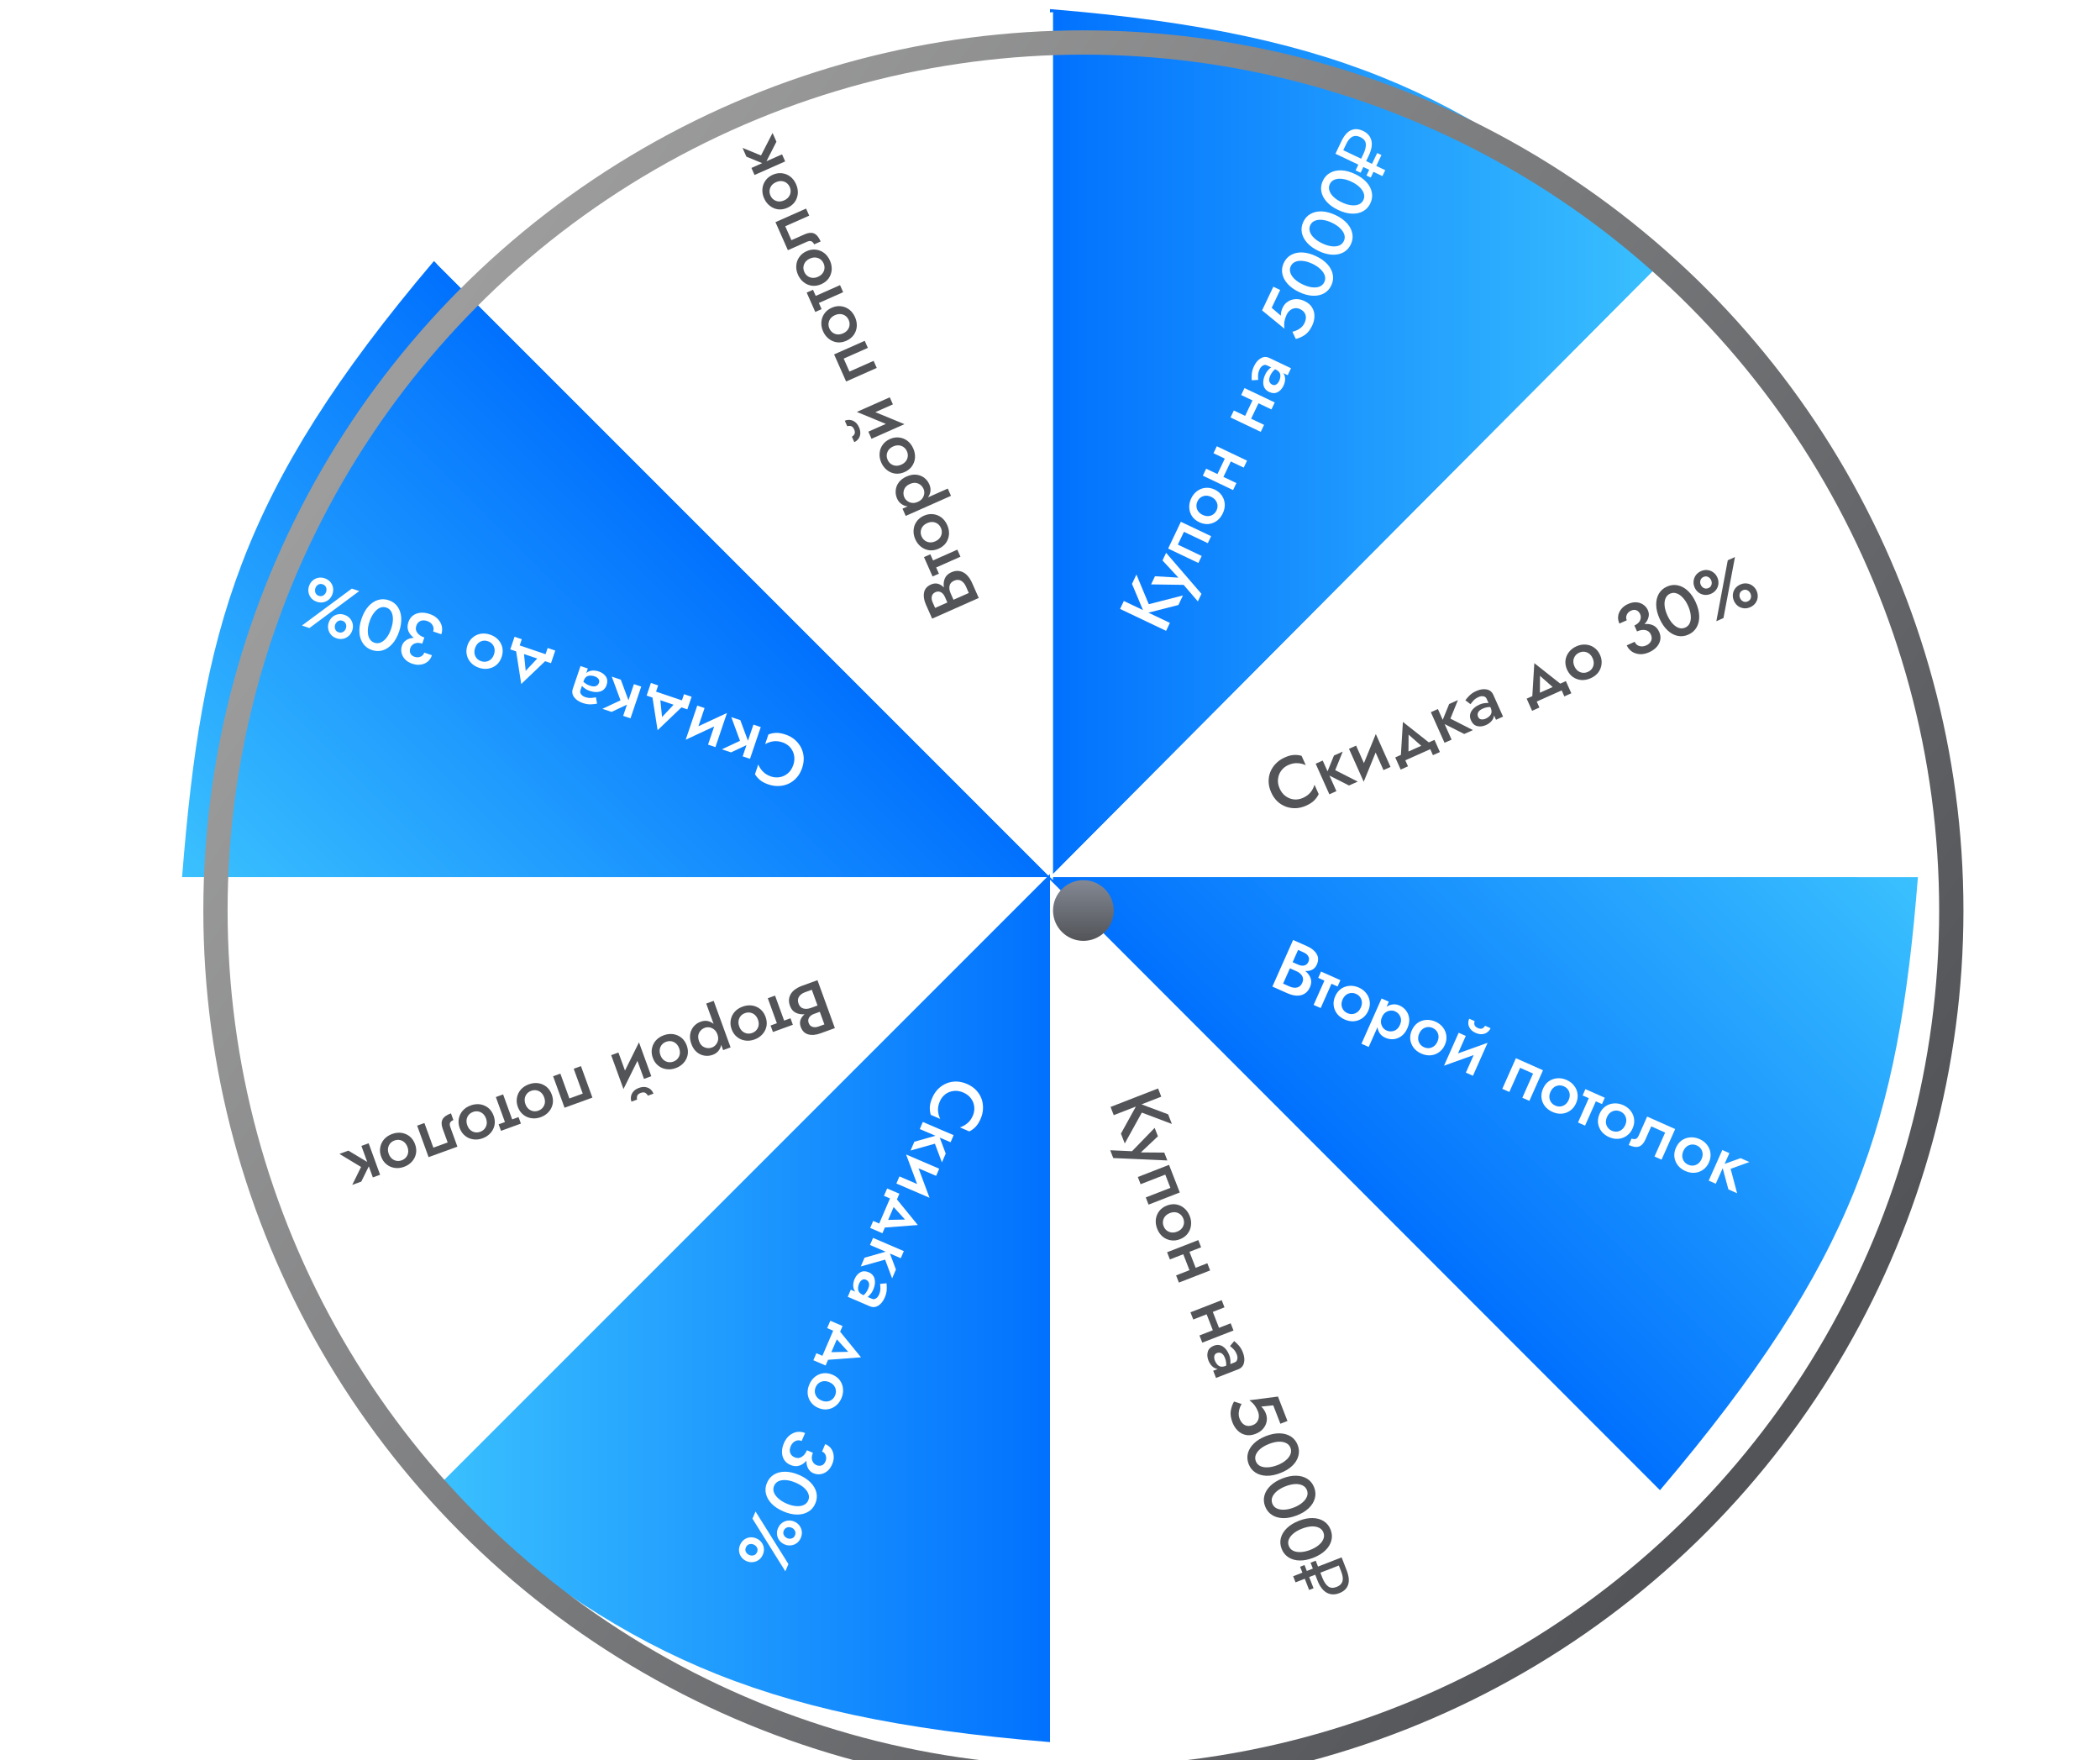 <svg width="346" height="290" viewBox="0 0 346 290" fill="none" xmlns="http://www.w3.org/2000/svg">
<path d="M173 1.5V144.5L274 43C243.097 16.65 222.668 5.562 173 1.5Z" fill="url(#paint0_linear_103_315)"/>
<path d="M172.5 287V144L273.5 245.5C242.597 271.85 222.168 282.938 172.5 287Z" fill="white"/>
<path d="M273.5 245.5L172.5 144.418L316 144.5C312.78 184.984 305.748 207.507 273.5 245.5Z" fill="url(#paint1_linear_103_315)"/>
<path d="M71.5 245.5L173.25 143.709L30 144.5C33.219 184.984 39.252 207.507 71.5 245.5Z" fill="white"/>
<path d="M71.5 43L173 144.5H30C33.219 104.016 39.252 80.993 71.5 43Z" fill="url(#paint2_linear_103_315)"/>
<path d="M173.5 2V145L72 43.5C102.903 17.15 123.832 6.062 173.5 2Z" fill="white"/>
<path d="M274 43L173 144.5L316 144.5C312.78 104.016 306.248 80.993 274 43Z" fill="white"/>
<path d="M173 287V144L71.5 245.5C102.403 271.85 123.332 282.938 173 287Z" fill="url(#paint3_linear_103_315)"/>
<g filter="url(#filter0_i_103_315)">
<circle cx="173.5" cy="145" r="143" stroke="url(#paint4_linear_103_315)" stroke-width="4"/>
</g>
<g filter="url(#filter1_i_103_315)">
<circle cx="173.5" cy="145" r="5" fill="url(#paint5_linear_103_315)"/>
</g>
<path d="M184.544 100.318L185.168 99.007L188.321 100.507L186.508 96.19L187.24 94.651L189.274 99.539L194.903 98.097L194.156 99.668L189.221 100.935L192.753 102.616L192.13 103.927L184.544 100.318ZM192.132 91.073L197.954 97.83L197.361 99.076L195.016 96.352L189.657 96.275L190.296 94.931L194.16 95.161L191.534 92.33L192.132 91.073ZM194.563 85.962L199.548 88.333L199.001 89.482L195.068 87.611L194.063 89.724L197.996 91.595L197.45 92.744L192.465 90.372L194.563 85.962ZM197.586 86.032C197.073 85.788 196.677 85.458 196.396 85.041C196.12 84.617 195.969 84.151 195.945 83.644C195.917 83.126 196.023 82.614 196.264 82.108C196.508 81.595 196.838 81.189 197.254 80.891C197.664 80.59 198.118 80.416 198.618 80.371C199.122 80.318 199.63 80.414 200.143 80.658C200.649 80.898 201.043 81.232 201.327 81.66C201.607 82.076 201.763 82.54 201.795 83.051C201.819 83.559 201.709 84.069 201.465 84.582C201.225 85.088 200.898 85.495 200.485 85.804C200.069 86.102 199.609 86.277 199.105 86.33C198.598 86.372 198.092 86.273 197.586 86.032ZM198.158 84.83C198.621 85.049 199.067 85.089 199.497 84.948C199.923 84.797 200.236 84.511 200.436 84.093C200.638 83.666 200.662 83.243 200.507 82.824C200.345 82.402 200.033 82.08 199.571 81.86C199.101 81.637 198.655 81.597 198.232 81.742C197.809 81.886 197.496 82.171 197.293 82.597C197.094 83.016 197.07 83.439 197.221 83.866C197.376 84.285 197.689 84.606 198.158 84.83ZM198.179 78.362L198.725 77.213L200.589 78.1L201.8 75.553L199.937 74.666L200.483 73.518L205.468 75.889L204.921 77.038L202.787 76.022L201.575 78.569L203.71 79.584L203.164 80.733L198.179 78.362ZM202.74 68.774L203.286 67.625L205.15 68.512L206.361 65.965L204.498 65.079L205.044 63.93L210.029 66.301L209.482 67.45L207.348 66.434L206.136 68.981L208.271 69.996L207.724 71.145L202.74 68.774ZM207.304 62.587L206.237 62.651C206.21 62.355 206.212 62.006 206.243 61.604C206.278 61.196 206.402 60.767 206.615 60.319C206.908 59.705 207.282 59.272 207.739 59.02C208.192 58.757 208.664 58.742 209.155 58.976L212.709 60.667L212.163 61.816L211.448 61.475C211.643 61.754 211.74 62.08 211.74 62.452C211.737 62.813 211.646 63.182 211.467 63.557C211.233 64.049 210.906 64.402 210.484 64.618C210.066 64.827 209.604 64.811 209.098 64.57C208.585 64.326 208.275 63.944 208.169 63.424C208.062 62.903 208.165 62.314 208.477 61.657C208.608 61.383 208.761 61.154 208.936 60.972C209.108 60.779 209.273 60.627 209.432 60.517L208.738 60.187C208.507 60.077 208.284 60.09 208.068 60.227C207.849 60.352 207.674 60.553 207.543 60.827C207.375 61.181 207.287 61.525 207.279 61.858C207.275 62.183 207.283 62.426 207.304 62.587ZM209.617 63.368C209.848 63.478 210.064 63.471 210.266 63.345C210.467 63.219 210.628 63.03 210.748 62.777C210.931 62.394 210.995 62.035 210.942 61.7C210.882 61.361 210.631 61.087 210.191 60.877L210.093 60.831C209.772 61.077 209.51 61.413 209.308 61.839C209.129 62.215 209.071 62.533 209.133 62.793C209.195 63.053 209.357 63.245 209.617 63.368ZM214.943 49.602C215.521 49.877 215.941 50.241 216.204 50.694C216.464 51.136 216.586 51.615 216.571 52.13C216.556 52.646 216.431 53.15 216.198 53.641C215.864 54.342 215.461 54.854 214.988 55.178C214.508 55.499 214.013 55.72 213.503 55.841L212.938 54.655C213.341 54.572 213.729 54.407 214.104 54.16C214.478 53.913 214.751 53.608 214.923 53.247C215.167 52.734 215.226 52.275 215.1 51.87C214.974 51.464 214.68 51.151 214.218 50.931C213.907 50.784 213.607 50.734 213.318 50.783C213.033 50.824 212.774 50.94 212.541 51.131C212.312 51.314 212.128 51.554 211.987 51.85C211.829 52.182 211.714 52.526 211.642 52.882C211.574 53.23 211.568 53.653 211.624 54.149L207.942 51.135L209.797 47.234L210.924 47.77L209.527 50.707L211.034 52.008C211.029 51.554 211.129 51.11 211.336 50.677C211.535 50.258 211.82 49.928 212.191 49.688C212.566 49.441 212.989 49.306 213.461 49.282C213.936 49.252 214.43 49.358 214.943 49.602ZM214.032 48.109C213.244 47.735 212.617 47.286 212.148 46.762C211.68 46.238 211.388 45.678 211.273 45.083C211.161 44.48 211.244 43.886 211.522 43.301C211.804 42.709 212.212 42.27 212.747 41.983C213.285 41.69 213.905 41.56 214.607 41.593C215.309 41.625 216.054 41.829 216.841 42.204C217.622 42.575 218.249 43.024 218.725 43.552C219.193 44.076 219.483 44.639 219.595 45.241C219.711 45.837 219.628 46.431 219.346 47.023C219.068 47.608 218.659 48.047 218.121 48.341C217.586 48.627 216.968 48.753 216.266 48.721C215.557 48.684 214.812 48.481 214.032 48.109ZM214.63 46.852C215.172 47.11 215.685 47.27 216.169 47.332C216.646 47.391 217.064 47.35 217.423 47.211C217.774 47.068 218.032 46.823 218.197 46.477C218.362 46.13 218.389 45.775 218.278 45.412C218.16 45.046 217.928 44.696 217.581 44.363C217.231 44.019 216.785 43.718 216.243 43.461C215.694 43.2 215.18 43.043 214.699 42.992C214.222 42.933 213.808 42.975 213.456 43.118C213.098 43.258 212.836 43.501 212.671 43.847C212.506 44.194 212.482 44.551 212.6 44.917C212.711 45.28 212.94 45.628 213.287 45.961C213.633 46.294 214.081 46.591 214.63 46.852ZM217.249 41.347C216.461 40.973 215.833 40.523 215.365 39.999C214.897 39.475 214.605 38.916 214.489 38.321C214.377 37.718 214.461 37.124 214.739 36.539C215.021 35.947 215.429 35.507 215.964 35.221C216.502 34.928 217.122 34.798 217.824 34.831C218.526 34.863 219.271 35.067 220.058 35.442C220.838 35.813 221.466 36.262 221.942 36.789C222.41 37.313 222.7 37.877 222.812 38.479C222.928 39.075 222.845 39.669 222.563 40.261C222.284 40.846 221.876 41.285 221.338 41.578C220.803 41.864 220.185 41.991 219.483 41.958C218.774 41.922 218.029 41.718 217.249 41.347ZM217.847 40.09C218.389 40.348 218.902 40.508 219.386 40.57C219.863 40.629 220.281 40.588 220.64 40.449C220.991 40.306 221.249 40.061 221.414 39.714C221.579 39.368 221.606 39.013 221.495 38.65C221.377 38.284 221.145 37.934 220.798 37.601C220.448 37.257 220.002 36.956 219.46 36.699C218.911 36.437 218.396 36.281 217.916 36.23C217.439 36.171 217.025 36.213 216.673 36.356C216.314 36.495 216.053 36.739 215.888 37.085C215.723 37.432 215.699 37.789 215.817 38.155C215.928 38.518 216.157 38.866 216.503 39.199C216.85 39.532 217.298 39.829 217.847 40.09ZM220.466 34.585C219.678 34.211 219.05 33.761 218.582 33.237C218.114 32.713 217.822 32.154 217.706 31.558C217.594 30.956 217.677 30.362 217.956 29.777C218.238 29.184 218.646 28.745 219.181 28.459C219.719 28.166 220.339 28.036 221.041 28.069C221.743 28.101 222.488 28.305 223.275 28.68C224.055 29.051 224.683 29.5 225.159 30.027C225.627 30.551 225.917 31.115 226.029 31.717C226.145 32.312 226.061 32.906 225.78 33.499C225.501 34.084 225.093 34.523 224.555 34.816C224.02 35.102 223.402 35.229 222.7 35.196C221.99 35.16 221.246 34.956 220.466 34.585ZM221.064 33.328C221.605 33.586 222.118 33.746 222.603 33.808C223.08 33.867 223.498 33.826 223.856 33.687C224.208 33.544 224.466 33.299 224.631 32.952C224.796 32.606 224.823 32.251 224.712 31.888C224.594 31.522 224.362 31.172 224.015 30.839C223.665 30.495 223.219 30.194 222.677 29.936C222.128 29.675 221.613 29.519 221.133 29.468C220.656 29.409 220.241 29.451 219.89 29.594C219.531 29.733 219.269 29.977 219.104 30.323C218.939 30.67 218.916 31.026 219.034 31.393C219.145 31.756 219.374 32.104 219.72 32.437C220.067 32.77 220.514 33.067 221.064 33.328ZM227.769 29.01L226.295 28.309L225.847 29.251L225.142 28.916L225.591 27.974L224.626 27.515L224.178 28.457L223.354 28.066L223.803 27.123L220.032 25.329L221.001 23.292C221.451 22.346 221.976 21.736 222.575 21.463C223.178 21.183 223.844 21.216 224.574 21.563C225.311 21.914 225.77 22.438 225.952 23.136C226.127 23.83 225.984 24.661 225.523 25.629L225.09 26.54L226.055 26.998L226.905 25.21L227.61 25.545L226.759 27.333L228.233 28.035L227.769 29.01ZM224.633 25.378C224.946 24.721 225.079 24.16 225.035 23.696C224.993 23.224 224.691 22.854 224.127 22.586C223.636 22.353 223.199 22.331 222.816 22.521C222.433 22.711 222.089 23.127 221.783 23.77L221.319 24.746L224.267 26.148L224.633 25.378Z" fill="white"/>
<path d="M190.806 179.316L191.333 180.669L188.078 181.935L192.464 183.576L193.082 185.164L188.13 183.293L185.319 188.378L184.688 186.757L187.15 182.296L183.504 183.715L182.978 182.362L190.806 179.316ZM192.332 191.178L183.422 190.782L182.921 189.496L186.512 189.657L190.243 185.81L190.782 187.197L187.965 189.851L191.827 189.881L192.332 191.178ZM194.384 196.453L189.24 198.455L188.779 197.269L192.838 195.689L191.99 193.509L187.93 195.089L187.469 193.903L192.613 191.901L194.384 196.453ZM192.26 198.605C192.789 198.399 193.302 198.337 193.797 198.419C194.296 198.508 194.738 198.718 195.124 199.048C195.52 199.383 195.82 199.812 196.023 200.334C196.229 200.863 196.298 201.381 196.229 201.889C196.168 202.393 195.983 202.843 195.673 203.238C195.366 203.641 194.948 203.946 194.419 204.151C193.897 204.355 193.383 204.413 192.877 204.326C192.382 204.245 191.937 204.04 191.544 203.712C191.158 203.382 190.861 202.952 190.655 202.423C190.452 201.901 190.38 201.384 190.438 200.872C190.507 200.364 190.695 199.909 191.002 199.507C191.319 199.108 191.738 198.808 192.26 198.605ZM192.743 199.846C192.266 200.032 191.931 200.329 191.739 200.739C191.557 201.153 191.55 201.577 191.718 202.009C191.889 202.449 192.18 202.756 192.592 202.931C193.01 203.103 193.458 203.096 193.936 202.91C194.42 202.722 194.755 202.424 194.94 202.017C195.125 201.61 195.132 201.187 194.961 200.747C194.793 200.315 194.501 200.007 194.087 199.825C193.676 199.65 193.228 199.657 192.743 199.846ZM197.437 204.297L197.898 205.482L195.975 206.23L196.997 208.859L198.921 208.11L199.382 209.295L194.238 211.297L193.776 210.112L195.98 209.255L194.957 206.627L192.754 207.484L192.293 206.298L197.437 204.297ZM201.287 214.191L201.748 215.376L199.825 216.125L200.848 218.753L202.771 218.004L203.232 219.19L198.088 221.192L197.627 220.006L199.83 219.149L198.807 216.521L196.604 217.378L196.143 216.193L201.287 214.191ZM202.66 221.756L203.345 220.935C203.58 221.119 203.832 221.36 204.103 221.658C204.376 221.963 204.603 222.347 204.783 222.81C205.029 223.443 205.088 224.013 204.958 224.518C204.839 225.028 204.526 225.382 204.019 225.579L200.351 227.006L199.89 225.821L200.628 225.534C200.291 225.485 199.987 225.332 199.716 225.077C199.456 224.827 199.25 224.508 199.099 224.12C198.902 223.613 198.869 223.132 199.001 222.677C199.136 222.23 199.464 221.905 199.986 221.702C200.516 221.496 201.006 221.532 201.458 221.811C201.91 222.09 202.268 222.569 202.532 223.247C202.642 223.531 202.704 223.799 202.716 224.051C202.739 224.309 202.736 224.533 202.708 224.724L203.423 224.446C203.662 224.353 203.806 224.181 203.854 223.931C203.913 223.685 203.887 223.42 203.777 223.137C203.635 222.771 203.445 222.472 203.208 222.238C202.974 222.011 202.791 221.85 202.66 221.756ZM200.505 222.903C200.267 222.996 200.124 223.159 200.077 223.392C200.031 223.624 200.058 223.871 200.16 224.132C200.313 224.527 200.53 224.821 200.811 225.012C201.099 225.2 201.47 225.206 201.925 225.029L202.026 224.99C202.067 224.588 202.001 224.167 201.83 223.727C201.679 223.339 201.488 223.079 201.256 222.946C201.024 222.813 200.774 222.799 200.505 222.903ZM206.872 236.22C206.276 236.452 205.723 236.509 205.213 236.389C204.713 236.275 204.281 236.035 203.916 235.671C203.551 235.306 203.27 234.871 203.072 234.364C202.791 233.641 202.694 232.996 202.783 232.429C202.879 231.859 203.058 231.348 203.319 230.894L204.57 231.296C204.354 231.646 204.208 232.042 204.131 232.484C204.054 232.926 204.088 233.333 204.233 233.706C204.439 234.235 204.733 234.593 205.114 234.78C205.496 234.966 205.925 234.966 206.402 234.781C206.723 234.656 206.964 234.472 207.127 234.228C207.293 233.992 207.386 233.724 207.407 233.424C207.43 233.132 207.382 232.832 207.263 232.527C207.13 232.184 206.958 231.864 206.749 231.568C206.542 231.28 206.239 230.985 205.839 230.686L210.558 230.073L212.125 234.099L210.961 234.552L209.782 231.521L207.801 231.725C208.136 232.033 208.39 232.41 208.564 232.858C208.732 233.29 208.776 233.724 208.697 234.158C208.62 234.6 208.428 235.001 208.122 235.361C207.818 235.728 207.402 236.014 206.872 236.22ZM208.583 236.581C209.396 236.264 210.154 236.115 210.856 236.134C211.559 236.152 212.166 236.324 212.679 236.648C213.194 236.98 213.569 237.447 213.804 238.051C214.042 238.663 214.082 239.261 213.923 239.846C213.768 240.439 213.437 240.98 212.932 241.468C212.427 241.957 211.768 242.359 210.955 242.675C210.15 242.989 209.392 243.137 208.682 243.122C207.98 243.103 207.371 242.928 206.856 242.597C206.343 242.272 205.968 241.805 205.73 241.193C205.495 240.589 205.455 239.991 205.611 239.398C205.769 238.813 206.101 238.276 206.607 237.788C207.119 237.296 207.778 236.894 208.583 236.581ZM209.088 237.878C208.529 238.095 208.061 238.359 207.684 238.669C207.314 238.976 207.057 239.308 206.912 239.665C206.775 240.018 206.776 240.374 206.915 240.732C207.055 241.09 207.294 241.353 207.634 241.521C207.982 241.686 208.396 241.757 208.876 241.733C209.366 241.714 209.891 241.596 210.45 241.378C211.017 241.158 211.484 240.89 211.851 240.576C212.221 240.269 212.474 239.938 212.611 239.584C212.755 239.228 212.758 238.87 212.619 238.513C212.48 238.155 212.236 237.893 211.889 237.728C211.548 237.56 211.138 237.488 210.658 237.511C210.178 237.535 209.655 237.657 209.088 237.878ZM211.299 243.559C212.112 243.243 212.869 243.094 213.572 243.112C214.274 243.131 214.882 243.302 215.394 243.626C215.91 243.958 216.285 244.426 216.52 245.03C216.758 245.641 216.797 246.239 216.639 246.825C216.483 247.418 216.153 247.958 215.648 248.447C215.142 248.935 214.483 249.338 213.671 249.654C212.866 249.967 212.108 250.116 211.398 250.1C210.696 250.082 210.087 249.907 209.571 249.575C209.059 249.251 208.684 248.783 208.446 248.172C208.211 247.568 208.171 246.97 208.327 246.377C208.485 245.791 208.817 245.255 209.322 244.766C209.835 244.275 210.494 243.872 211.299 243.559ZM211.804 244.856C211.245 245.074 210.777 245.338 210.399 245.648C210.029 245.955 209.772 246.286 209.628 246.643C209.491 246.997 209.492 247.353 209.631 247.711C209.77 248.068 210.01 248.331 210.35 248.499C210.698 248.665 211.112 248.735 211.592 248.712C212.082 248.693 212.607 248.574 213.166 248.357C213.733 248.136 214.199 247.869 214.566 247.554C214.936 247.247 215.19 246.917 215.327 246.563C215.471 246.206 215.474 245.849 215.334 245.491C215.195 245.133 214.952 244.872 214.604 244.707C214.264 244.538 213.854 244.466 213.374 244.49C212.894 244.514 212.37 244.636 211.804 244.856ZM214.015 250.538C214.827 250.221 215.585 250.072 216.287 250.091C216.99 250.109 217.597 250.281 218.11 250.605C218.625 250.937 219.001 251.404 219.236 252.008C219.473 252.62 219.513 253.218 219.355 253.803C219.199 254.396 218.869 254.937 218.363 255.425C217.858 255.914 217.199 256.316 216.386 256.632C215.581 256.946 214.824 257.095 214.114 257.079C213.411 257.06 212.802 256.885 212.287 256.554C211.774 256.229 211.399 255.762 211.161 255.15C210.926 254.546 210.887 253.948 211.042 253.355C211.201 252.77 211.533 252.233 212.038 251.745C212.551 251.253 213.21 250.851 214.015 250.538ZM214.52 251.835C213.96 252.052 213.492 252.316 213.115 252.626C212.745 252.933 212.488 253.265 212.343 253.622C212.206 253.975 212.207 254.331 212.347 254.689C212.486 255.047 212.726 255.31 213.066 255.478C213.413 255.643 213.827 255.714 214.307 255.69C214.798 255.671 215.323 255.553 215.882 255.335C216.448 255.115 216.915 254.847 217.282 254.533C217.652 254.226 217.905 253.895 218.042 253.541C218.187 253.185 218.189 252.827 218.05 252.47C217.911 252.112 217.667 251.85 217.32 251.685C216.98 251.517 216.57 251.445 216.09 251.468C215.609 251.492 215.086 251.614 214.52 251.835ZM213.064 259.677L214.585 259.085L214.207 258.112L214.934 257.829L215.312 258.802L216.307 258.415L215.929 257.442L216.779 257.111L217.157 258.084L221.049 256.569L221.867 258.672C222.247 259.648 222.331 260.449 222.119 261.072C221.909 261.703 221.428 262.165 220.675 262.458C219.915 262.754 219.218 262.729 218.586 262.383C217.96 262.033 217.453 261.359 217.065 260.36L216.699 259.421L215.704 259.808L216.422 261.654L215.695 261.936L214.977 260.091L213.456 260.683L213.064 259.677ZM217.858 259.884C218.122 260.563 218.438 261.045 218.807 261.331C219.179 261.624 219.655 261.657 220.237 261.431C220.744 261.234 221.059 260.931 221.184 260.522C221.308 260.113 221.241 259.577 220.982 258.913L220.591 257.907L217.549 259.09L217.858 259.884Z" fill="#525458"/>
<path d="M130.704 126.032C130.894 125.472 130.936 124.937 130.829 124.428C130.723 123.919 130.505 123.478 130.175 123.104C129.836 122.736 129.423 122.469 128.938 122.305C128.378 122.115 127.857 122.057 127.376 122.131C126.884 122.209 126.447 122.365 126.064 122.599L126.607 120.996C127.025 120.834 127.456 120.747 127.898 120.737C128.334 120.724 128.843 120.816 129.426 121.013C130.01 121.211 130.518 121.493 130.952 121.859C131.382 122.233 131.726 122.666 131.981 123.158C132.229 123.648 132.375 124.179 132.418 124.75C132.45 125.327 132.364 125.919 132.159 126.525C131.953 127.131 131.664 127.65 131.29 128.081C130.906 128.516 130.466 128.853 129.972 129.091C129.47 129.327 128.935 129.458 128.369 129.486C127.799 129.521 127.223 129.44 126.639 129.242C126.056 129.045 125.595 128.808 125.258 128.534C124.912 128.256 124.623 127.926 124.39 127.543L124.932 125.94C125.095 126.358 125.348 126.744 125.693 127.097C126.028 127.456 126.476 127.73 127.037 127.92C127.522 128.084 128.012 128.119 128.508 128.026C128.995 127.937 129.435 127.723 129.828 127.383C130.22 127.051 130.511 126.601 130.704 126.032ZM123.57 125.01L122.365 124.602L122.989 122.761L120.444 123.951L118.944 123.443L121.926 122.046L120.488 118.138L121.976 118.642L123.235 122.033L124.136 119.374L125.341 119.782L123.57 125.01ZM116.658 122.669L117.67 119.68L112.977 121.866L114.883 116.24L116.087 116.648L115.071 119.648L119.78 117.455L117.874 123.081L116.658 122.669ZM108.092 113.94L112.354 115.383L112.7 114.36L113.951 114.784L113.246 116.864L112.28 116.536L108.346 120.297L107.506 114.92L106.54 114.592L107.245 112.512L108.438 112.917L108.092 113.94ZM109.081 118.126L110.984 116.098L108.802 115.358L109.081 118.126ZM103.88 118.341L102.675 117.933L103.298 116.092L100.754 117.282L99.254 116.774L102.236 115.377L100.797 111.469L102.286 111.973L103.545 115.364L104.446 112.705L105.65 113.113L103.88 118.341ZM98.187 114.867L98.376 115.919C98.085 115.981 97.738 116.02 97.335 116.036C96.926 116.049 96.486 115.976 96.016 115.817C95.372 115.599 94.898 115.278 94.594 114.854C94.28 114.435 94.21 113.968 94.384 113.452L95.647 109.724L96.852 110.133L96.598 110.883C96.852 110.656 97.163 110.521 97.533 110.477C97.892 110.439 98.269 110.486 98.663 110.619C99.178 110.794 99.568 111.078 99.832 111.471C100.088 111.862 100.126 112.323 99.947 112.853C99.764 113.391 99.421 113.744 98.917 113.911C98.413 114.078 97.816 114.045 97.126 113.811C96.838 113.713 96.593 113.588 96.392 113.436C96.18 113.288 96.01 113.142 95.882 112.997L95.635 113.724C95.553 113.967 95.593 114.187 95.754 114.385C95.904 114.588 96.124 114.738 96.412 114.836C96.783 114.962 97.134 115.009 97.466 114.978C97.79 114.944 98.03 114.907 98.187 114.867ZM98.692 112.479C98.774 112.237 98.741 112.023 98.593 111.837C98.445 111.652 98.238 111.514 97.972 111.424C97.571 111.288 97.207 111.266 96.88 111.358C96.551 111.458 96.308 111.739 96.151 112.201L96.116 112.303C96.398 112.593 96.763 112.814 97.21 112.965C97.604 113.099 97.926 113.119 98.177 113.027C98.428 112.934 98.6 112.752 98.692 112.479ZM85.627 106.331L89.889 107.774L90.235 106.751L91.486 107.175L90.781 109.255L89.815 108.928L85.881 112.688L85.041 107.311L84.075 106.983L84.78 104.904L85.973 105.308L85.627 106.331ZM86.616 110.517L88.519 108.489L86.337 107.75L86.616 110.517ZM82.652 108.237C82.47 108.775 82.188 109.208 81.807 109.535C81.419 109.859 80.974 110.063 80.472 110.147C79.961 110.236 79.44 110.19 78.91 110.01C78.372 109.828 77.93 109.548 77.585 109.169C77.238 108.798 77.013 108.367 76.909 107.876C76.797 107.382 76.832 106.866 77.015 106.328C77.194 105.797 77.48 105.366 77.871 105.034C78.252 104.707 78.695 104.498 79.198 104.407C79.7 104.323 80.219 104.373 80.757 104.555C81.288 104.734 81.73 105.011 82.085 105.385C82.43 105.763 82.658 106.199 82.77 106.693C82.871 107.192 82.832 107.707 82.652 108.237ZM81.391 107.81C81.555 107.325 81.542 106.877 81.352 106.466C81.151 106.061 80.831 105.783 80.392 105.635C79.945 105.483 79.522 105.509 79.124 105.712C78.723 105.922 78.441 106.27 78.276 106.755C78.109 107.248 78.123 107.696 78.315 108.099C78.508 108.502 78.828 108.779 79.275 108.931C79.715 109.079 80.137 109.054 80.543 108.853C80.941 108.65 81.224 108.302 81.391 107.81ZM70.783 101.151C71.343 101.341 71.795 101.616 72.137 101.977C72.472 102.336 72.691 102.735 72.796 103.176C72.889 103.621 72.863 104.06 72.717 104.492L71.365 104.034C71.493 103.655 71.459 103.306 71.263 102.986C71.068 102.667 70.769 102.439 70.367 102.303C69.966 102.167 69.603 102.166 69.278 102.301C68.954 102.436 68.725 102.701 68.591 103.095C68.448 103.519 68.5 103.9 68.749 104.238C68.988 104.58 69.376 104.843 69.914 105.025L69.571 106.037C69.086 105.872 68.666 105.865 68.312 106.015C67.954 106.173 67.718 106.422 67.602 106.763C67.494 107.082 67.498 107.37 67.613 107.629C67.726 107.895 67.96 108.088 68.316 108.209C68.657 108.324 68.981 108.316 69.288 108.183C69.592 108.058 69.798 107.837 69.906 107.518L71.167 107.946C71.019 108.385 70.785 108.737 70.468 109.001C70.143 109.262 69.763 109.425 69.327 109.489C68.889 109.56 68.428 109.514 67.943 109.349C67.427 109.175 67.021 108.927 66.724 108.607C66.427 108.287 66.239 107.932 66.16 107.542C66.071 107.157 66.093 106.768 66.227 106.373C66.363 105.972 66.607 105.662 66.96 105.444C67.305 105.223 67.714 105.099 68.187 105.074C67.761 104.761 67.461 104.388 67.285 103.958C67.103 103.524 67.104 103.035 67.289 102.489C67.443 102.034 67.691 101.675 68.034 101.411C68.374 101.155 68.781 101.001 69.254 100.95C69.728 100.899 70.237 100.966 70.783 101.151ZM65.761 104.037C65.482 104.863 65.109 105.539 64.644 106.065C64.178 106.592 63.657 106.947 63.079 107.132C62.494 107.314 61.894 107.301 61.28 107.093C60.659 106.882 60.175 106.528 59.828 106.031C59.474 105.531 59.272 104.93 59.222 104.229C59.172 103.528 59.287 102.765 59.567 101.939C59.844 101.12 60.217 100.444 60.685 99.91C61.151 99.384 61.676 99.029 62.261 98.848C62.839 98.663 63.438 98.676 64.06 98.887C64.673 99.095 65.157 99.448 65.512 99.949C65.859 100.446 66.057 101.045 66.106 101.746C66.154 102.455 66.039 103.218 65.761 104.037ZM64.443 103.59C64.635 103.022 64.734 102.494 64.739 102.005C64.741 101.525 64.652 101.115 64.472 100.775C64.289 100.442 64.015 100.215 63.652 100.091C63.288 99.968 62.932 99.983 62.585 100.136C62.235 100.296 61.915 100.568 61.625 100.951C61.325 101.339 61.078 101.817 60.886 102.385C60.691 102.961 60.596 103.491 60.601 103.974C60.599 104.455 60.689 104.861 60.872 105.193C61.053 105.533 61.325 105.765 61.688 105.888C62.052 106.011 62.409 105.993 62.759 105.832C63.106 105.68 63.425 105.412 63.715 105.029C64.005 104.646 64.248 104.166 64.443 103.59ZM58.036 103.878C57.915 104.234 57.723 104.528 57.459 104.759C57.192 104.999 56.885 105.156 56.538 105.233C56.183 105.307 55.817 105.28 55.438 105.152C55.059 105.024 54.755 104.824 54.526 104.552C54.29 104.277 54.142 103.966 54.083 103.616C54.014 103.272 54.039 102.922 54.16 102.565C54.281 102.209 54.474 101.912 54.741 101.673C54.998 101.439 55.303 101.284 55.658 101.21C56.005 101.134 56.368 101.159 56.747 101.288C57.126 101.416 57.433 101.617 57.67 101.892C57.899 102.163 58.048 102.472 58.117 102.816C58.184 103.168 58.157 103.522 58.036 103.878ZM50.98 103.465L49.752 103.049L57.971 96.964L59.187 97.376L50.98 103.465ZM56.99 103.524C57.077 103.266 57.074 103.016 56.979 102.772C56.876 102.527 56.688 102.357 56.416 102.265C56.143 102.173 55.899 102.196 55.683 102.334C55.46 102.469 55.304 102.666 55.217 102.923C55.13 103.181 55.135 103.428 55.233 103.663C55.32 103.904 55.5 104.071 55.773 104.163C56.046 104.256 56.297 104.235 56.528 104.102C56.749 103.974 56.903 103.782 56.99 103.524ZM54.779 97.859C54.658 98.215 54.469 98.51 54.213 98.744C53.946 98.983 53.639 99.141 53.292 99.218C52.938 99.292 52.571 99.265 52.192 99.137C51.813 99.008 51.509 98.808 51.28 98.537C51.044 98.262 50.896 97.95 50.837 97.601C50.768 97.257 50.794 96.906 50.914 96.55C51.035 96.194 51.228 95.897 51.495 95.657C51.752 95.423 52.057 95.269 52.412 95.195C52.759 95.118 53.122 95.144 53.501 95.272C53.88 95.401 54.187 95.602 54.424 95.876C54.653 96.148 54.802 96.456 54.871 96.801C54.93 97.15 54.899 97.503 54.779 97.859ZM53.733 97.505C53.82 97.247 53.816 96.997 53.721 96.754C53.624 96.518 53.439 96.354 53.166 96.261C52.893 96.169 52.646 96.187 52.426 96.315C52.202 96.45 52.047 96.647 51.96 96.904C51.873 97.162 51.876 97.412 51.971 97.656C52.066 97.899 52.25 98.067 52.523 98.159C52.796 98.252 53.044 98.23 53.267 98.095C53.49 97.959 53.646 97.763 53.733 97.505Z" fill="white"/>
<path d="M210.844 129.914C211.086 130.455 211.419 130.876 211.843 131.177C212.267 131.478 212.726 131.654 213.222 131.704C213.722 131.743 214.205 131.658 214.672 131.449C215.213 131.208 215.635 130.896 215.938 130.516C216.244 130.124 216.459 129.713 216.582 129.281L217.272 130.826C217.076 131.229 216.819 131.585 216.501 131.894C216.191 132.199 215.754 132.477 215.192 132.729C214.63 132.98 214.065 133.119 213.498 133.144C212.928 133.163 212.382 133.078 211.86 132.891C211.345 132.701 210.878 132.41 210.458 132.019C210.042 131.618 209.703 131.126 209.442 130.541C209.181 129.957 209.041 129.38 209.023 128.81C209.008 128.229 209.102 127.683 209.303 127.173C209.511 126.659 209.814 126.199 210.211 125.794C210.605 125.381 211.083 125.049 211.645 124.798C212.208 124.546 212.706 124.406 213.141 124.379C213.583 124.348 214.019 124.393 214.451 124.516L215.142 126.06C214.738 125.864 214.29 125.753 213.797 125.728C213.308 125.693 212.793 125.796 212.253 126.038C211.785 126.247 211.401 126.554 211.101 126.96C210.804 127.356 210.627 127.812 210.569 128.329C210.508 128.838 210.599 129.367 210.844 129.914ZM216.773 125.817L217.934 125.298L218.728 127.073L219.786 124.47L221.232 123.823L219.993 126.875L223.704 128.765L222.269 129.406L219.042 127.774L220.188 130.337L219.027 130.856L216.773 125.817ZM223.435 122.838L224.724 125.719L226.682 120.926L229.106 126.349L227.945 126.868L226.652 123.976L224.688 128.785L222.263 123.362L223.435 122.838ZM235.652 123.422L231.544 125.259L231.984 126.245L230.779 126.784L229.883 124.779L230.814 124.363L231.145 118.93L235.415 122.305L236.346 121.889L237.243 123.894L236.092 124.408L235.652 123.422ZM232.081 121.023L232.063 123.804L234.166 122.864L232.081 121.023ZM235.751 117.331L236.913 116.812L237.706 118.586L238.764 115.984L240.21 115.337L238.972 118.388L242.682 120.278L241.247 120.92L238.02 119.287L239.166 121.851L238.005 122.37L235.751 117.331ZM242.288 116.012L241.435 115.368C241.606 115.125 241.834 114.86 242.119 114.575C242.411 114.287 242.783 114.042 243.236 113.839C243.857 113.562 244.422 113.475 244.934 113.58C245.449 113.674 245.817 113.969 246.04 114.465L247.646 118.059L246.485 118.578L246.162 117.855C246.129 118.194 245.992 118.505 245.751 118.788C245.513 119.06 245.205 119.282 244.825 119.452C244.329 119.674 243.85 119.73 243.389 119.621C242.935 119.508 242.594 119.196 242.366 118.685C242.134 118.166 242.146 117.674 242.403 117.209C242.659 116.744 243.12 116.363 243.784 116.065C244.062 115.941 244.326 115.867 244.578 115.842C244.834 115.806 245.058 115.798 245.251 115.817L244.937 115.116C244.833 114.882 244.654 114.748 244.401 114.712C244.153 114.665 243.89 114.704 243.612 114.828C243.254 114.988 242.964 115.192 242.742 115.44C242.528 115.685 242.376 115.876 242.288 116.012ZM243.54 118.107C243.645 118.341 243.814 118.475 244.049 118.51C244.284 118.545 244.529 118.506 244.785 118.392C245.172 118.219 245.454 117.987 245.631 117.698C245.805 117.401 245.793 117.03 245.594 116.584L245.549 116.485C245.146 116.464 244.728 116.55 244.298 116.743C243.918 116.913 243.667 117.117 243.546 117.355C243.425 117.593 243.423 117.844 243.54 118.107ZM257.304 113.74L253.196 115.577L253.637 116.563L252.432 117.102L251.536 115.097L252.467 114.681L252.798 109.248L257.068 112.623L257.999 112.207L258.895 114.212L257.745 114.726L257.304 113.74ZM253.734 111.34L253.715 114.122L255.819 113.182L253.734 111.34ZM258.191 110.32C257.959 109.801 257.872 109.293 257.929 108.794C257.994 108.292 258.182 107.84 258.493 107.438C258.808 107.025 259.221 106.705 259.732 106.476C260.251 106.244 260.765 106.15 261.275 106.194C261.782 106.23 262.241 106.393 262.651 106.683C263.068 106.969 263.393 107.372 263.624 107.89C263.853 108.402 263.937 108.912 263.875 109.421C263.818 109.92 263.635 110.374 263.328 110.784C263.017 111.186 262.602 111.502 262.083 111.734C261.572 111.963 261.059 112.061 260.545 112.028C260.035 111.984 259.571 111.819 259.154 111.533C258.74 111.235 258.42 110.831 258.191 110.32ZM259.407 109.776C259.616 110.244 259.93 110.563 260.348 110.735C260.771 110.897 261.194 110.883 261.618 110.694C262.049 110.501 262.341 110.195 262.496 109.775C262.647 109.349 262.617 108.901 262.408 108.434C262.196 107.959 261.882 107.64 261.467 107.475C261.051 107.31 260.628 107.324 260.197 107.517C259.774 107.706 259.481 108.012 259.32 108.435C259.166 108.854 259.195 109.302 259.407 109.776ZM271.714 107.454C271.174 107.696 270.656 107.8 270.159 107.768C269.67 107.733 269.238 107.589 268.862 107.336C268.49 107.073 268.211 106.733 268.025 106.317L269.328 105.734C269.492 106.099 269.754 106.333 270.115 106.434C270.476 106.536 270.85 106.5 271.237 106.327C271.624 106.154 271.89 105.907 272.037 105.588C272.183 105.268 272.171 104.919 272.001 104.539C271.819 104.13 271.521 103.886 271.109 103.807C270.701 103.718 270.238 103.789 269.719 104.021L269.283 103.046C269.751 102.837 270.064 102.557 270.222 102.206C270.377 101.847 270.381 101.504 270.234 101.175C270.097 100.868 269.899 100.659 269.638 100.548C269.375 100.429 269.072 100.446 268.728 100.6C268.4 100.747 268.168 100.973 268.033 101.279C267.895 101.577 267.894 101.88 268.031 102.187L266.815 102.73C266.626 102.307 266.558 101.89 266.612 101.481C266.672 101.068 266.841 100.69 267.117 100.348C267.39 99.998 267.76 99.718 268.228 99.509C268.724 99.287 269.19 99.193 269.626 99.226C270.061 99.259 270.44 99.392 270.763 99.624C271.09 99.846 271.339 100.147 271.509 100.526C271.682 100.914 271.713 101.307 271.603 101.707C271.5 102.104 271.283 102.472 270.953 102.812C271.479 102.753 271.952 102.821 272.373 103.019C272.802 103.213 273.134 103.572 273.369 104.098C273.565 104.536 273.627 104.969 273.554 105.395C273.479 105.815 273.285 106.204 272.972 106.563C272.659 106.922 272.24 107.219 271.714 107.454ZM273.438 101.925C273.082 101.129 272.895 100.379 272.879 99.677C272.863 98.974 273.004 98.359 273.303 97.831C273.609 97.3 274.057 96.902 274.649 96.638C275.248 96.37 275.843 96.301 276.436 96.43C277.036 96.556 277.592 96.86 278.105 97.34C278.617 97.821 279.052 98.459 279.408 99.255C279.761 100.044 279.947 100.793 279.966 101.503C279.982 102.206 279.837 102.823 279.532 103.354C279.233 103.881 278.784 104.279 278.186 104.547C277.594 104.812 276.998 104.881 276.399 104.755C275.806 104.625 275.254 104.32 274.741 103.84C274.225 103.352 273.79 102.714 273.438 101.925ZM274.708 101.357C274.953 101.904 275.24 102.359 275.568 102.721C275.893 103.075 276.237 103.315 276.6 103.442C276.96 103.561 277.316 103.543 277.666 103.386C278.017 103.229 278.268 102.977 278.419 102.629C278.567 102.273 278.617 101.857 278.569 101.378C278.526 100.889 278.382 100.371 278.137 99.823C277.889 99.268 277.599 98.815 277.266 98.464C276.942 98.11 276.599 97.873 276.239 97.754C275.876 97.627 275.519 97.642 275.168 97.799C274.818 97.956 274.568 98.212 274.42 98.567C274.269 98.915 274.218 99.328 274.265 99.807C274.312 100.285 274.46 100.802 274.708 101.357ZM279.214 96.792C279.06 96.449 279.002 96.102 279.038 95.753C279.072 95.396 279.189 95.072 279.392 94.78C279.602 94.484 279.889 94.255 280.254 94.092C280.619 93.929 280.978 93.869 281.331 93.913C281.691 93.953 282.011 94.082 282.292 94.298C282.577 94.504 282.796 94.778 282.949 95.121C283.103 95.465 283.163 95.815 283.129 96.171C283.1 96.517 282.981 96.838 282.771 97.133C282.569 97.425 282.285 97.653 281.92 97.817C281.554 97.98 281.192 98.041 280.832 98.001C280.479 97.957 280.161 97.832 279.876 97.626C279.588 97.413 279.367 97.135 279.214 96.792ZM284.672 92.3L285.855 91.772L283.96 101.82L282.788 102.345L284.672 92.3ZM280.221 96.341C280.332 96.59 280.506 96.771 280.741 96.885C280.983 96.995 281.235 96.992 281.498 96.874C281.761 96.757 281.925 96.574 281.989 96.326C282.061 96.075 282.041 95.825 281.93 95.577C281.819 95.329 281.648 95.151 281.416 95.044C281.189 94.927 280.943 94.927 280.68 95.045C280.417 95.162 280.246 95.349 280.167 95.603C280.092 95.847 280.11 96.093 280.221 96.341ZM285.693 98.995C285.54 98.651 285.478 98.307 285.507 97.961C285.54 97.604 285.658 97.28 285.861 96.987C286.07 96.692 286.358 96.463 286.723 96.3C287.088 96.136 287.447 96.077 287.8 96.121C288.159 96.161 288.48 96.29 288.761 96.506C289.045 96.711 289.264 96.986 289.418 97.329C289.571 97.672 289.631 98.022 289.598 98.379C289.569 98.725 289.449 99.046 289.24 99.341C289.037 99.633 288.754 99.861 288.388 100.024C288.023 100.187 287.661 100.249 287.301 100.208C286.948 100.164 286.629 100.04 286.345 99.834C286.064 99.618 285.847 99.338 285.693 98.995ZM286.701 98.544C286.812 98.792 286.985 98.973 287.22 99.087C287.452 99.194 287.699 99.189 287.962 99.071C288.225 98.954 288.394 98.773 288.469 98.529C288.541 98.278 288.521 98.028 288.41 97.78C288.299 97.531 288.126 97.35 287.891 97.236C287.656 97.122 287.407 97.124 287.144 97.242C286.881 97.359 286.714 97.544 286.642 97.795C286.57 98.046 286.59 98.296 286.701 98.544Z" fill="#525458"/>
<path d="M158.704 179.98C158.16 179.747 157.63 179.663 157.114 179.729C156.598 179.794 156.141 179.977 155.743 180.276C155.349 180.585 155.051 180.975 154.849 181.446C154.615 181.99 154.516 182.504 154.551 182.99C154.591 183.486 154.712 183.934 154.914 184.334L153.359 183.666C153.23 183.237 153.178 182.801 153.203 182.358C153.224 181.923 153.356 181.423 153.6 180.857C153.843 180.291 154.164 179.807 154.563 179.403C154.97 179.004 155.429 178.696 155.94 178.48C156.447 178.271 156.988 178.168 157.561 178.171C158.139 178.184 158.722 178.317 159.31 178.569C159.898 178.822 160.392 179.151 160.792 179.558C161.196 179.976 161.497 180.44 161.695 180.952C161.89 181.471 161.979 182.014 161.962 182.581C161.952 183.152 161.825 183.72 161.582 184.286C161.339 184.852 161.067 185.292 160.767 185.607C160.463 185.929 160.111 186.192 159.71 186.394L158.156 185.726C158.585 185.598 158.99 185.375 159.369 185.059C159.753 184.754 160.062 184.329 160.295 183.785C160.497 183.315 160.571 182.829 160.517 182.326C160.467 181.835 160.288 181.379 159.981 180.96C159.681 180.544 159.255 180.217 158.704 179.98ZM157.121 187.011L156.619 188.18L154.832 187.413L155.818 190.043L155.193 191.499L154.036 188.416L150.026 189.541L150.647 188.096L154.127 187.11L151.547 186.001L152.049 184.833L157.121 187.011ZM154.24 193.716L151.341 192.471L153.149 197.322L147.691 194.978L148.193 193.809L151.104 195.059L149.289 190.192L154.747 192.537L154.24 193.716ZM144.861 201.566L146.637 197.431L145.645 197.005L146.166 195.792L148.184 196.659L147.781 197.596L151.219 201.815L145.792 202.227L145.389 203.164L143.372 202.297L143.869 201.139L144.861 201.566ZM149.113 200.91L147.241 198.853L146.332 200.97L149.113 200.91ZM148.916 206.113L148.414 207.281L146.628 206.514L147.613 209.145L146.988 210.6L145.831 207.517L141.822 208.642L142.442 207.198L145.922 206.211L143.342 205.103L143.844 203.934L148.916 206.113ZM145.003 211.512L146.067 211.408C146.105 211.703 146.117 212.052 146.101 212.454C146.081 212.864 145.974 213.296 145.778 213.752C145.51 214.377 145.152 214.824 144.705 215.094C144.263 215.374 143.792 215.406 143.292 215.192L139.676 213.638L140.178 212.47L140.905 212.782C140.7 212.511 140.59 212.189 140.575 211.818C140.565 211.456 140.642 211.084 140.806 210.702C141.021 210.202 141.335 209.837 141.748 209.605C142.158 209.38 142.62 209.379 143.134 209.6C143.656 209.824 143.98 210.194 144.107 210.71C144.234 211.226 144.154 211.818 143.866 212.487C143.746 212.766 143.602 213 143.434 213.189C143.27 213.389 143.111 213.547 142.956 213.663L143.662 213.966C143.897 214.067 144.12 214.045 144.33 213.901C144.544 213.766 144.711 213.559 144.831 213.28C144.986 212.92 145.061 212.573 145.056 212.24C145.048 211.915 145.03 211.672 145.003 211.512ZM142.662 210.82C142.427 210.719 142.211 210.735 142.015 210.869C141.818 211.002 141.664 211.197 141.554 211.454C141.387 211.844 141.336 212.205 141.402 212.538C141.475 212.875 141.736 213.139 142.184 213.332L142.283 213.374C142.595 213.116 142.843 212.77 143.03 212.336C143.194 211.954 143.24 211.634 143.167 211.377C143.095 211.12 142.927 210.934 142.662 210.82ZM135.5 223.359L137.276 219.224L136.284 218.798L136.805 217.585L138.823 218.452L138.42 219.389L141.858 223.608L136.431 224.02L136.028 224.957L134.011 224.09L134.508 222.933L135.5 223.359ZM139.752 222.704L137.88 220.646L136.971 222.763L139.752 222.704ZM137.166 226.475C137.688 226.699 138.096 227.014 138.392 227.42C138.685 227.833 138.853 228.292 138.897 228.799C138.945 229.316 138.858 229.831 138.637 230.346C138.413 230.868 138.099 231.286 137.694 231.599C137.297 231.916 136.849 232.107 136.351 232.172C135.85 232.244 135.338 232.168 134.817 231.944C134.302 231.723 133.895 231.404 133.595 230.988C133.299 230.582 133.125 230.125 133.074 229.615C133.03 229.109 133.121 228.595 133.345 228.073C133.566 227.558 133.877 227.139 134.277 226.814C134.682 226.501 135.135 226.308 135.636 226.236C136.141 226.174 136.651 226.254 137.166 226.475ZM136.64 227.699C136.169 227.497 135.722 227.474 135.298 227.631C134.877 227.799 134.575 228.096 134.392 228.523C134.206 228.956 134.198 229.38 134.369 229.793C134.547 230.209 134.872 230.518 135.342 230.72C135.82 230.925 136.268 230.947 136.685 230.787C137.102 230.627 137.404 230.33 137.59 229.896C137.773 229.47 137.781 229.046 137.613 228.626C137.442 228.213 137.118 227.904 136.64 227.699ZM129.163 237.747C129.397 237.203 129.707 236.775 130.094 236.462C130.478 236.157 130.893 235.969 131.341 235.9C131.793 235.842 132.228 235.903 132.647 236.083L132.083 237.395C131.716 237.237 131.365 237.243 131.031 237.413C130.697 237.583 130.446 237.863 130.278 238.252C130.111 238.642 130.082 239.004 130.191 239.338C130.3 239.672 130.545 239.921 130.928 240.085C131.339 240.262 131.723 240.24 132.08 240.018C132.44 239.807 132.732 239.441 132.957 238.919L133.938 239.341C133.736 239.811 133.696 240.229 133.817 240.595C133.946 240.964 134.176 241.219 134.507 241.361C134.815 241.494 135.103 241.513 135.37 241.419C135.644 241.327 135.856 241.109 136.004 240.764C136.146 240.433 136.163 240.109 136.055 239.793C135.955 239.48 135.75 239.257 135.441 239.125L135.967 237.901C136.393 238.084 136.726 238.344 136.964 238.681C137.199 239.026 137.331 239.418 137.36 239.857C137.396 240.299 137.313 240.756 137.111 241.226C136.897 241.726 136.618 242.111 136.275 242.382C135.933 242.653 135.564 242.812 135.169 242.86C134.778 242.919 134.391 242.866 134.009 242.702C133.62 242.534 133.33 242.266 133.14 241.897C132.947 241.536 132.857 241.118 132.868 240.645C132.523 241.044 132.128 241.315 131.684 241.455C131.238 241.603 130.75 241.563 130.221 241.336C129.78 241.146 129.441 240.87 129.205 240.508C128.976 240.148 128.855 239.731 128.842 239.255C128.829 238.779 128.936 238.276 129.163 237.747ZM131.643 242.981C132.444 243.325 133.089 243.75 133.577 244.255C134.065 244.761 134.378 245.309 134.516 245.9C134.651 246.497 134.591 247.094 134.335 247.689C134.076 248.292 133.685 248.747 133.162 249.053C132.635 249.367 132.021 249.52 131.318 249.515C130.615 249.509 129.863 249.334 129.062 248.99C128.268 248.649 127.623 248.224 127.128 247.715C126.64 247.209 126.328 246.658 126.193 246.06C126.055 245.469 126.116 244.873 126.375 244.27C126.63 243.675 127.021 243.22 127.548 242.906C128.071 242.6 128.684 242.45 129.387 242.456C130.097 242.465 130.849 242.64 131.643 242.981ZM131.094 244.26C130.542 244.023 130.024 243.883 129.537 243.839C129.058 243.799 128.642 243.855 128.289 244.008C127.943 244.165 127.695 244.419 127.543 244.772C127.392 245.125 127.378 245.48 127.503 245.839C127.635 246.2 127.881 246.541 128.24 246.86C128.603 247.19 129.06 247.474 129.611 247.711C130.17 247.951 130.69 248.087 131.172 248.12C131.651 248.16 132.064 248.102 132.41 247.946C132.763 247.793 133.015 247.54 133.166 247.187C133.318 246.834 133.328 246.477 133.196 246.116C133.071 245.758 132.829 245.419 132.47 245.099C132.111 244.779 131.652 244.5 131.094 244.26ZM130.874 250.67C131.22 250.818 131.497 251.033 131.707 251.315C131.924 251.6 132.057 251.918 132.106 252.27C132.152 252.629 132.096 252.993 131.939 253.36C131.781 253.728 131.557 254.015 131.268 254.221C130.976 254.435 130.653 254.558 130.3 254.589C129.952 254.631 129.605 254.578 129.259 254.429C128.914 254.281 128.632 254.064 128.415 253.779C128.202 253.505 128.073 253.188 128.027 252.829C127.978 252.477 128.032 252.117 128.19 251.75C128.348 251.382 128.573 251.092 128.865 250.877C129.154 250.671 129.473 250.547 129.822 250.505C130.178 250.466 130.529 250.521 130.874 250.67ZM129.904 257.671L129.393 258.862L123.976 250.188L124.483 249.008L129.904 257.671ZM130.438 251.684C130.188 251.577 129.938 251.561 129.688 251.636C129.435 251.719 129.252 251.893 129.138 252.157C129.024 252.422 129.028 252.667 129.148 252.893C129.266 253.126 129.45 253.297 129.7 253.404C129.949 253.511 130.196 253.526 130.438 253.447C130.685 253.379 130.866 253.213 130.979 252.948C131.093 252.683 131.093 252.431 130.978 252.19C130.868 251.96 130.688 251.791 130.438 251.684ZM124.616 253.441C124.962 253.589 125.241 253.801 125.454 254.075C125.671 254.36 125.804 254.678 125.854 255.03C125.899 255.389 125.843 255.753 125.686 256.12C125.528 256.488 125.304 256.775 125.015 256.982C124.723 257.196 124.4 257.318 124.047 257.35C123.699 257.391 123.352 257.338 123.006 257.19C122.661 257.041 122.379 256.825 122.162 256.54C121.949 256.265 121.82 255.949 121.774 255.589C121.725 255.237 121.779 254.878 121.937 254.51C122.095 254.143 122.32 253.852 122.612 253.638C122.901 253.431 123.22 253.307 123.569 253.265C123.922 253.234 124.271 253.292 124.616 253.441ZM124.181 254.455C123.931 254.348 123.681 254.332 123.431 254.407C123.188 254.486 123.01 254.657 122.896 254.922C122.782 255.187 122.781 255.434 122.891 255.664C123.008 255.898 123.192 256.068 123.442 256.175C123.692 256.283 123.942 256.298 124.192 256.223C124.442 256.148 124.624 255.978 124.737 255.713C124.851 255.448 124.849 255.199 124.732 254.966C124.614 254.733 124.431 254.562 124.181 254.455Z" fill="white"/>
<path d="M156.735 94.283C157.239 94.06 157.71 93.996 158.146 94.091C158.579 94.179 158.968 94.396 159.314 94.741C159.649 95.083 159.937 95.524 160.177 96.065L161.262 98.511L153.583 101.917L152.556 99.602C152.232 98.871 152.13 98.207 152.251 97.611C152.364 97.018 152.746 96.577 153.397 96.289C153.785 96.117 154.161 96.077 154.526 96.169C154.883 96.264 155.214 96.468 155.518 96.779C155.432 96.249 155.481 95.758 155.667 95.308C155.845 94.862 156.201 94.52 156.735 94.283ZM153.659 99.218L154.073 100.15L156.091 99.255L155.678 98.323C155.519 97.965 155.301 97.711 155.025 97.562C154.742 97.416 154.443 97.413 154.128 97.553C153.807 97.695 153.608 97.919 153.533 98.224C153.458 98.528 153.5 98.86 153.659 99.218ZM159.623 97.689L159.147 96.614C158.952 96.175 158.685 95.86 158.347 95.669C158.001 95.481 157.616 95.481 157.192 95.669C156.775 95.854 156.527 96.135 156.449 96.51C156.371 96.886 156.429 97.294 156.624 97.733L157.1 98.808L159.623 97.689ZM153.654 94.972L152.238 91.78L153.28 91.318L153.728 92.327L157.732 90.552L158.247 91.714L154.243 93.49L154.696 94.51L153.654 94.972ZM154.644 90.397C154.124 90.627 153.615 90.713 153.117 90.654C152.615 90.588 152.163 90.398 151.762 90.086C151.351 89.77 151.031 89.356 150.804 88.844C150.574 88.325 150.481 87.81 150.527 87.3C150.564 86.793 150.729 86.335 151.02 85.926C151.308 85.509 151.711 85.186 152.231 84.956C152.742 84.729 153.253 84.647 153.762 84.71C154.261 84.769 154.714 84.952 155.123 85.261C155.524 85.574 155.839 85.989 156.07 86.509C156.297 87.02 156.393 87.534 156.358 88.048C156.313 88.558 156.147 89.021 155.859 89.438C155.561 89.85 155.155 90.17 154.644 90.397ZM154.104 89.179C154.572 88.971 154.892 88.659 155.066 88.24C155.228 87.818 155.216 87.395 155.028 86.971C154.836 86.539 154.531 86.246 154.112 86.09C153.686 85.938 153.239 85.966 152.771 86.173C152.295 86.384 151.974 86.697 151.808 87.112C151.642 87.527 151.655 87.95 151.846 88.382C152.035 88.806 152.34 89.099 152.762 89.262C153.181 89.418 153.628 89.39 154.104 89.179ZM156.158 80.49L156.688 81.686L149.228 84.994L148.698 83.799L149.543 83.424C149.155 83.377 148.812 83.245 148.514 83.027C148.208 82.813 147.971 82.515 147.803 82.135C147.608 81.696 147.534 81.243 147.581 80.776C147.62 80.312 147.787 79.879 148.081 79.478C148.376 79.076 148.805 78.75 149.368 78.5C149.931 78.251 150.46 78.151 150.955 78.203C151.451 78.255 151.887 78.42 152.265 78.699C152.635 78.981 152.917 79.341 153.112 79.78C153.281 80.16 153.346 80.534 153.307 80.901C153.262 81.272 153.126 81.616 152.9 81.935L156.158 80.49ZM149.913 79.729C149.408 79.953 149.087 80.275 148.949 80.694C148.804 81.117 148.823 81.534 149.004 81.943C149.105 82.17 149.266 82.365 149.488 82.53C149.702 82.697 149.958 82.802 150.257 82.845C150.556 82.887 150.877 82.832 151.221 82.68C151.565 82.527 151.821 82.326 151.99 82.076C152.16 81.826 152.258 81.564 152.285 81.289C152.304 81.018 152.264 80.769 152.164 80.542C151.982 80.133 151.689 79.838 151.286 79.658C150.875 79.481 150.417 79.505 149.913 79.729ZM149.042 77.766C148.523 77.997 148.014 78.082 147.515 78.024C147.013 77.957 146.562 77.768 146.161 77.456C145.749 77.14 145.43 76.726 145.203 76.214C144.973 75.694 144.88 75.18 144.925 74.67C144.963 74.163 145.127 73.705 145.419 73.296C145.706 72.879 146.11 72.556 146.629 72.326C147.141 72.099 147.652 72.016 148.161 72.079C148.66 72.138 149.113 72.322 149.522 72.631C149.923 72.944 150.238 73.359 150.468 73.879C150.695 74.39 150.792 74.903 150.757 75.418C150.712 75.928 150.546 76.391 150.258 76.807C149.959 77.22 149.554 77.54 149.042 77.766ZM148.502 76.549C148.97 76.341 149.291 76.028 149.464 75.61C149.627 75.188 149.614 74.765 149.426 74.341C149.235 73.909 148.93 73.616 148.511 73.46C148.084 73.308 147.637 73.336 147.169 73.543C146.694 73.754 146.373 74.067 146.207 74.482C146.041 74.897 146.054 75.32 146.245 75.751C146.433 76.176 146.738 76.469 147.161 76.632C147.58 76.787 148.027 76.76 148.502 76.549ZM140.753 72.838L140.354 71.939C140.515 71.868 140.655 71.731 140.776 71.529C140.885 71.322 140.871 71.062 140.731 70.748C140.588 70.426 140.405 70.24 140.182 70.19C139.951 70.144 139.756 70.156 139.595 70.228L139.191 69.317C139.462 69.197 139.748 69.153 140.051 69.185C140.344 69.213 140.621 69.326 140.884 69.524C141.144 69.716 141.36 70.005 141.532 70.392C141.701 70.773 141.77 71.127 141.741 71.455C141.711 71.783 141.608 72.065 141.433 72.3C141.25 72.539 141.023 72.718 140.753 72.838ZM143.073 71.114L145.958 69.834L141.171 67.862L146.601 65.453L147.116 66.616L144.22 67.9L149.023 69.879L143.593 72.287L143.073 71.114ZM137.428 58.386L142.474 56.148L142.99 57.311L139.008 59.077L139.956 61.216L143.938 59.45L144.454 60.613L139.408 62.85L137.428 58.386ZM139.45 56.138C138.931 56.368 138.422 56.454 137.923 56.395C137.421 56.329 136.97 56.14 136.569 55.827C136.157 55.511 135.838 55.097 135.611 54.585C135.381 54.066 135.288 53.551 135.333 53.041C135.371 52.534 135.535 52.076 135.827 51.667C136.114 51.251 136.518 50.927 137.037 50.697C137.549 50.47 138.06 50.388 138.569 50.451C139.068 50.51 139.521 50.694 139.93 51.003C140.331 51.315 140.646 51.731 140.876 52.25C141.103 52.762 141.2 53.275 141.165 53.789C141.12 54.299 140.954 54.762 140.666 55.179C140.367 55.591 139.962 55.911 139.45 56.138ZM138.91 54.92C139.378 54.713 139.699 54.4 139.872 53.982C140.035 53.559 140.022 53.136 139.834 52.712C139.643 52.281 139.338 51.987 138.919 51.832C138.492 51.679 138.045 51.707 137.577 51.915C137.102 52.125 136.781 52.438 136.615 52.853C136.449 53.268 136.462 53.691 136.653 54.123C136.841 54.547 137.146 54.84 137.569 55.003C137.988 55.159 138.435 55.131 138.91 54.92ZM134.327 51.394L132.911 48.202L133.953 47.739L134.401 48.749L138.405 46.973L138.921 48.136L134.917 49.911L135.369 50.932L134.327 51.394ZM135.317 46.818C134.798 47.048 134.289 47.134 133.79 47.075C133.288 47.009 132.837 46.82 132.436 46.508C132.024 46.191 131.705 45.777 131.478 45.265C131.248 44.746 131.155 44.231 131.2 43.721C131.238 43.214 131.402 42.756 131.693 42.347C131.981 41.931 132.385 41.607 132.904 41.377C133.416 41.15 133.927 41.068 134.436 41.131C134.934 41.19 135.388 41.374 135.796 41.683C136.197 41.995 136.513 42.411 136.743 42.93C136.97 43.442 137.066 43.955 137.032 44.469C136.987 44.979 136.82 45.442 136.533 45.859C136.234 46.271 135.829 46.591 135.317 46.818ZM134.777 45.6C135.245 45.393 135.566 45.08 135.739 44.662C135.902 44.239 135.889 43.816 135.701 43.392C135.51 42.961 135.205 42.667 134.786 42.512C134.359 42.359 133.912 42.387 133.444 42.595C132.969 42.806 132.648 43.118 132.482 43.533C132.316 43.948 132.329 44.371 132.52 44.803C132.708 45.227 133.013 45.521 133.435 45.683C133.854 45.839 134.302 45.811 134.777 45.6ZM127.766 36.6L132.812 34.362L133.328 35.525L129.379 37.276L130.396 39.569L132.59 38.596C133.189 38.33 133.698 38.284 134.116 38.457C134.535 38.63 134.901 39.072 135.216 39.781L134.14 40.258C134.043 40.039 133.906 39.877 133.728 39.772C133.539 39.663 133.277 39.683 132.941 39.832L129.814 41.218L127.766 36.6ZM129.735 34.231C129.215 34.461 128.707 34.547 128.208 34.488C127.706 34.422 127.254 34.233 126.853 33.92C126.442 33.604 126.123 33.19 125.896 32.678C125.665 32.159 125.573 31.644 125.618 31.134C125.656 30.627 125.82 30.169 126.111 29.76C126.399 29.343 126.803 29.02 127.322 28.79C127.834 28.563 128.344 28.481 128.853 28.544C129.352 28.603 129.806 28.787 130.214 29.096C130.615 29.408 130.931 29.823 131.161 30.343C131.388 30.855 131.484 31.368 131.45 31.882C131.405 32.392 131.238 32.855 130.95 33.272C130.652 33.684 130.247 34.004 129.735 34.231ZM129.195 33.013C129.663 32.806 129.983 32.493 130.157 32.075C130.32 31.652 130.307 31.229 130.119 30.805C129.927 30.373 129.622 30.08 129.203 29.924C128.777 29.772 128.33 29.8 127.862 30.008C127.386 30.218 127.066 30.531 126.9 30.946C126.734 31.361 126.746 31.784 126.938 32.216C127.126 32.64 127.431 32.933 127.853 33.096C128.272 33.252 128.719 33.224 129.195 33.013ZM124.32 28.829L123.804 27.666L125.581 26.878L122.982 25.812L122.34 24.364L125.387 25.612L127.288 21.907L127.926 23.344L126.283 26.566L128.85 25.428L129.366 26.591L124.32 28.829Z" fill="#525458"/>
<path d="M215.834 162.633C215.609 163.137 215.304 163.5 214.916 163.722C214.536 163.947 214.102 164.047 213.613 164.023C213.136 163.994 212.627 163.86 212.086 163.619L209.641 162.532L213.054 154.856L215.367 155.885C216.098 156.21 216.619 156.634 216.929 157.158C217.242 157.673 217.254 158.257 216.965 158.907C216.793 159.295 216.541 159.576 216.208 159.753C215.879 159.922 215.497 159.993 215.063 159.966C215.483 160.301 215.775 160.698 215.939 161.156C216.106 161.607 216.071 162.099 215.834 162.633ZM214.806 156.91L213.874 156.495L212.977 158.513L213.909 158.927C214.267 159.087 214.599 159.129 214.903 159.054C215.211 158.972 215.435 158.774 215.575 158.46C215.718 158.138 215.715 157.839 215.567 157.563C215.418 157.287 215.165 157.069 214.806 156.91ZM211.407 162.044L212.482 162.521C212.92 162.716 213.329 162.771 213.709 162.686C214.091 162.594 214.377 162.335 214.565 161.911C214.751 161.495 214.746 161.121 214.552 160.789C214.358 160.458 214.042 160.195 213.603 160L212.529 159.522L211.407 162.044ZM217.658 160.056L220.848 161.474L220.385 162.516L219.376 162.068L217.597 166.07L216.434 165.553L218.214 161.551L217.194 161.097L217.658 160.056ZM219.991 164.114C220.222 163.595 220.542 163.19 220.952 162.899C221.369 162.612 221.83 162.45 222.337 162.412C222.855 162.371 223.369 162.464 223.881 162.692C224.4 162.922 224.814 163.242 225.122 163.651C225.434 164.052 225.619 164.502 225.678 165.001C225.743 165.503 225.661 166.013 225.43 166.532C225.202 167.044 224.879 167.447 224.459 167.742C224.049 168.033 223.59 168.2 223.079 168.245C222.573 168.282 222.06 168.186 221.541 167.955C221.029 167.727 220.613 167.411 220.294 167.007C219.986 166.598 219.799 166.143 219.733 165.641C219.678 165.135 219.764 164.626 219.991 164.114ZM221.209 164.655C221.001 165.123 220.972 165.57 221.124 165.997C221.287 166.419 221.58 166.725 222.004 166.913C222.435 167.105 222.858 167.118 223.273 166.952C223.692 166.779 224.005 166.459 224.213 165.991C224.424 165.516 224.452 165.069 224.297 164.65C224.142 164.231 223.849 163.925 223.418 163.733C222.994 163.545 222.571 163.532 222.148 163.694C221.733 163.86 221.42 164.18 221.209 164.655ZM225.511 172.478L224.316 171.947L227.631 164.491L228.826 165.022L228.451 165.866C228.77 165.641 229.113 165.509 229.481 165.471C229.851 165.425 230.226 165.487 230.606 165.656C231.045 165.851 231.404 166.137 231.682 166.515C231.964 166.886 232.13 167.319 232.181 167.814C232.232 168.31 232.133 168.839 231.883 169.402C231.632 169.964 231.306 170.393 230.904 170.687C230.502 170.981 230.067 171.151 229.6 171.197C229.136 171.236 228.685 171.158 228.247 170.963C227.866 170.794 227.568 170.56 227.35 170.262C227.136 169.957 227.005 169.61 226.959 169.222L225.511 172.478ZM230.655 168.856C230.879 168.351 230.901 167.897 230.722 167.493C230.546 167.082 230.253 166.786 229.843 166.604C229.617 166.503 229.366 166.466 229.092 166.493C228.82 166.512 228.56 166.606 228.309 166.775C228.059 166.944 227.858 167.2 227.705 167.544C227.552 167.888 227.497 168.209 227.539 168.508C227.581 168.807 227.684 169.067 227.848 169.289C228.016 169.503 228.213 169.661 228.439 169.762C228.849 169.944 229.263 169.966 229.683 169.829C230.106 169.684 230.43 169.36 230.655 168.856ZM232.616 169.728C232.847 169.209 233.167 168.804 233.576 168.513C233.993 168.226 234.455 168.063 234.962 168.026C235.479 167.985 235.994 168.078 236.505 168.305C237.024 168.536 237.438 168.856 237.747 169.265C238.059 169.666 238.244 170.116 238.302 170.615C238.368 171.117 238.285 171.627 238.055 172.146C237.827 172.658 237.503 173.061 237.083 173.356C236.674 173.647 236.214 173.814 235.704 173.859C235.197 173.896 234.684 173.799 234.165 173.569C233.653 173.341 233.238 173.025 232.919 172.62C232.61 172.212 232.423 171.756 232.357 171.254C232.302 170.748 232.388 170.239 232.616 169.728ZM233.833 170.269C233.625 170.737 233.597 171.184 233.749 171.61C233.911 172.033 234.204 172.338 234.628 172.527C235.06 172.719 235.483 172.732 235.898 172.566C236.316 172.393 236.629 172.073 236.837 171.605C237.049 171.13 237.077 170.683 236.922 170.263C236.767 169.844 236.474 169.539 236.042 169.347C235.618 169.159 235.195 169.145 234.773 169.308C234.358 169.473 234.044 169.794 233.833 170.269ZM242.07 167.825L242.97 168.225C242.898 168.386 242.885 168.581 242.932 168.812C242.988 169.039 243.174 169.222 243.488 169.362C243.81 169.505 244.07 169.52 244.269 169.407C244.472 169.287 244.609 169.146 244.68 168.985L245.59 169.39C245.47 169.661 245.287 169.886 245.04 170.065C244.805 170.24 244.523 170.343 244.195 170.372C243.874 170.404 243.52 170.334 243.132 170.162C242.752 169.993 242.463 169.777 242.265 169.514C242.067 169.251 241.954 168.973 241.926 168.68C241.902 168.381 241.95 168.096 242.07 167.825ZM241.506 170.66L240.223 173.544L245.097 171.798L242.684 177.225L241.522 176.708L242.809 173.814L237.919 175.566L240.333 170.138L241.506 170.66ZM254.228 176.317L251.985 181.361L250.823 180.844L252.593 176.864L250.455 175.913L248.685 179.894L247.523 179.377L249.765 174.333L254.228 176.317ZM254.235 179.341C254.466 178.822 254.786 178.417 255.195 178.127C255.612 177.839 256.074 177.677 256.581 177.639C257.098 177.598 257.613 177.691 258.125 177.919C258.644 178.15 259.057 178.469 259.366 178.878C259.678 179.279 259.863 179.729 259.921 180.228C259.987 180.73 259.904 181.24 259.674 181.759C259.446 182.271 259.122 182.674 258.702 182.969C258.293 183.26 257.833 183.428 257.323 183.472C256.816 183.509 256.303 183.413 255.784 183.182C255.273 182.954 254.857 182.638 254.538 182.234C254.229 181.825 254.042 181.37 253.977 180.868C253.921 180.362 254.008 179.853 254.235 179.341ZM255.452 179.882C255.244 180.35 255.216 180.797 255.368 181.224C255.53 181.646 255.823 181.952 256.247 182.14C256.679 182.332 257.102 182.345 257.517 182.179C257.935 182.006 258.249 181.686 258.457 181.218C258.668 180.743 258.696 180.296 258.541 179.877C258.386 179.458 258.093 179.152 257.661 178.96C257.237 178.772 256.814 178.759 256.392 178.921C255.977 179.087 255.664 179.407 255.452 179.882ZM261.217 179.425L264.408 180.844L263.945 181.886L262.936 181.437L261.156 185.439L259.994 184.922L261.774 180.92L260.754 180.467L261.217 179.425ZM263.551 183.484C263.782 182.965 264.102 182.56 264.511 182.269C264.928 181.982 265.39 181.819 265.897 181.782C266.414 181.741 266.929 181.834 267.44 182.061C267.959 182.292 268.373 182.612 268.682 183.02C268.994 183.422 269.179 183.872 269.237 184.37C269.303 184.872 269.22 185.383 268.99 185.902C268.762 186.414 268.438 186.817 268.018 187.112C267.609 187.402 267.149 187.57 266.639 187.615C266.132 187.652 265.619 187.555 265.1 187.324C264.588 187.097 264.173 186.781 263.854 186.376C263.545 185.968 263.358 185.512 263.292 185.01C263.237 184.504 263.323 183.995 263.551 183.484ZM264.768 184.025C264.56 184.493 264.532 184.94 264.684 185.366C264.846 185.789 265.139 186.094 265.563 186.283C265.995 186.474 266.418 186.487 266.833 186.322C267.251 186.149 267.564 185.829 267.772 185.361C267.984 184.886 268.012 184.438 267.857 184.019C267.702 183.6 267.408 183.295 266.977 183.103C266.553 182.914 266.13 182.901 265.708 183.064C265.293 183.229 264.979 183.55 264.768 184.025ZM276.004 186.001L273.761 191.044L272.599 190.528L274.354 186.58L272.063 185.561L271.088 187.754C270.821 188.354 270.475 188.729 270.048 188.881C269.622 189.033 269.054 188.951 268.345 188.636L268.823 187.561C269.042 187.659 269.253 187.687 269.455 187.645C269.668 187.6 269.849 187.409 269.998 187.073L271.388 183.948L276.004 186.001ZM276.133 189.078C276.363 188.559 276.684 188.154 277.093 187.864C277.51 187.576 277.972 187.414 278.478 187.377C278.996 187.335 279.51 187.428 280.022 187.656C280.541 187.887 280.955 188.206 281.264 188.615C281.575 189.016 281.76 189.466 281.819 189.965C281.885 190.467 281.802 190.978 281.571 191.497C281.344 192.008 281.02 192.412 280.6 192.706C280.19 192.997 279.731 193.165 279.221 193.209C278.714 193.247 278.201 193.15 277.682 192.919C277.17 192.691 276.755 192.375 276.436 191.971C276.127 191.562 275.94 191.107 275.874 190.605C275.819 190.099 275.905 189.59 276.133 189.078ZM277.35 189.619C277.142 190.087 277.114 190.534 277.265 190.961C277.428 191.383 277.721 191.689 278.145 191.877C278.576 192.069 278.999 192.082 279.415 191.917C279.833 191.744 280.146 191.423 280.354 190.955C280.565 190.48 280.594 190.033 280.438 189.614C280.283 189.195 279.99 188.889 279.559 188.698C279.135 188.509 278.712 188.496 278.289 188.658C277.874 188.824 277.561 189.144 277.35 189.619ZM283.772 189.455L284.935 189.972L284.145 191.748L286.788 190.796L288.235 191.439L285.138 192.557L286.212 196.581L284.775 195.942L283.833 192.45L282.692 195.015L281.53 194.499L283.772 189.455Z" fill="white"/>
<path d="M130.157 165.704C129.969 165.185 129.937 164.712 130.062 164.283C130.18 163.857 130.423 163.484 130.792 163.163C131.155 162.852 131.615 162.595 132.172 162.393L134.687 161.479L137.555 169.374L135.176 170.239C134.424 170.512 133.755 170.568 133.168 170.407C132.585 170.253 132.171 169.841 131.928 169.172C131.783 168.773 131.769 168.395 131.886 168.038C132.006 167.688 132.232 167.372 132.563 167.09C132.028 167.14 131.542 167.056 131.106 166.84C130.673 166.632 130.357 166.253 130.157 165.704ZM134.868 169.112L135.827 168.764L135.073 166.689L134.114 167.037C133.746 167.171 133.478 167.37 133.31 167.635C133.146 167.908 133.122 168.206 133.239 168.529C133.36 168.86 133.569 169.074 133.868 169.169C134.166 169.265 134.5 169.246 134.868 169.112ZM133.754 163.057L132.648 163.459C132.197 163.622 131.865 163.867 131.65 164.191C131.439 164.523 131.413 164.908 131.571 165.344C131.727 165.772 131.99 166.038 132.359 166.142C132.729 166.246 133.14 166.217 133.591 166.053L134.696 165.651L133.754 163.057ZM130.633 168.825L127.35 170.018L126.961 168.947L127.999 168.57L126.503 164.453L127.699 164.018L129.194 168.135L130.243 167.754L130.633 168.825ZM126.136 167.523C126.33 168.057 126.38 168.57 126.287 169.064C126.186 169.56 125.967 169.997 125.628 170.376C125.284 170.765 124.849 171.055 124.322 171.246C123.788 171.44 123.269 171.497 122.763 171.417C122.26 171.344 121.814 171.149 121.426 170.83C121.03 170.514 120.736 170.089 120.542 169.555C120.35 169.029 120.304 168.514 120.402 168.01C120.495 167.517 120.709 167.077 121.046 166.691C121.385 166.312 121.821 166.026 122.355 165.832C122.882 165.641 123.4 165.58 123.91 165.65C124.416 165.73 124.867 165.928 125.263 166.244C125.653 166.57 125.945 166.996 126.136 167.523ZM124.884 167.978C124.709 167.496 124.419 167.155 124.014 166.953C123.604 166.762 123.181 166.745 122.744 166.904C122.301 167.065 121.987 167.349 121.803 167.756C121.622 168.171 121.619 168.619 121.794 169.101C121.971 169.589 122.261 169.931 122.664 170.125C123.066 170.319 123.489 170.336 123.933 170.175C124.369 170.016 124.683 169.732 124.874 169.322C125.058 168.914 125.061 168.466 124.884 167.978ZM116.357 165.33L117.587 164.884L120.373 172.553L119.144 173L118.829 172.131C118.755 172.515 118.6 172.849 118.362 173.131C118.127 173.42 117.813 173.636 117.423 173.778C116.971 173.942 116.514 173.985 116.052 173.906C115.592 173.835 115.171 173.639 114.791 173.317C114.41 172.996 114.115 172.546 113.904 171.967C113.694 171.388 113.632 170.853 113.717 170.362C113.803 169.872 113.998 169.448 114.302 169.09C114.609 168.74 114.988 168.484 115.439 168.32C115.83 168.178 116.207 168.138 116.571 168.202C116.937 168.273 117.272 168.433 117.575 168.68L116.357 165.33ZM115.168 171.508C115.356 172.027 115.655 172.369 116.064 172.535C116.476 172.709 116.893 172.72 117.314 172.567C117.547 172.482 117.753 172.335 117.932 172.125C118.114 171.923 118.237 171.674 118.3 171.379C118.363 171.083 118.33 170.759 118.202 170.406C118.073 170.052 117.89 169.783 117.652 169.597C117.414 169.411 117.16 169.295 116.887 169.249C116.618 169.21 116.367 169.234 116.134 169.318C115.713 169.471 115.399 169.743 115.192 170.133C114.987 170.531 114.979 170.989 115.168 171.508ZM113.15 172.241C113.344 172.775 113.394 173.289 113.301 173.782C113.201 174.278 112.981 174.716 112.642 175.094C112.298 175.483 111.863 175.773 111.336 175.964C110.803 176.158 110.283 176.215 109.777 176.135C109.274 176.062 108.828 175.867 108.44 175.548C108.045 175.232 107.75 174.807 107.556 174.274C107.365 173.747 107.318 173.232 107.416 172.729C107.509 172.235 107.724 171.795 108.06 171.409C108.399 171.031 108.836 170.744 109.369 170.55C109.896 170.359 110.414 170.299 110.925 170.368C111.43 170.449 111.881 170.646 112.277 170.962C112.668 171.288 112.959 171.715 113.15 172.241ZM111.898 172.696C111.723 172.215 111.433 171.873 111.028 171.672C110.618 171.48 110.195 171.464 109.759 171.622C109.315 171.783 109.001 172.067 108.817 172.475C108.636 172.89 108.633 173.338 108.808 173.819C108.985 174.308 109.275 174.649 109.678 174.843C110.08 175.037 110.503 175.054 110.947 174.893C111.383 174.734 111.697 174.45 111.888 174.04C112.072 173.633 112.076 173.185 111.898 172.696ZM107.663 180.172L106.738 180.508C106.678 180.342 106.551 180.193 106.358 180.059C106.159 179.935 105.899 179.932 105.575 180.049C105.244 180.169 105.047 180.339 104.982 180.559C104.919 180.785 104.918 180.982 104.978 181.147L104.042 181.487C103.941 181.209 103.917 180.92 103.97 180.62C104.018 180.33 104.15 180.061 104.366 179.812C104.574 179.566 104.878 179.371 105.276 179.226C105.667 179.084 106.025 179.039 106.351 179.091C106.676 179.143 106.95 179.265 107.173 179.456C107.398 179.655 107.562 179.894 107.663 180.172ZM106.102 177.738L105.024 174.772L102.726 179.412L100.698 173.829L101.893 173.394L102.975 176.372L105.28 171.717L107.309 177.3L106.102 177.738ZM93.016 182.493L91.13 177.305L92.326 176.871L93.814 180.965L96.013 180.166L94.525 176.072L95.721 175.637L97.606 180.825L93.016 182.493ZM90.912 180.321C91.106 180.855 91.157 181.368 91.064 181.862C90.963 182.358 90.743 182.795 90.404 183.174C90.06 183.563 89.625 183.853 89.099 184.044C88.565 184.238 88.045 184.295 87.539 184.215C87.036 184.142 86.591 183.947 86.202 183.628C85.807 183.312 85.512 182.887 85.318 182.353C85.127 181.827 85.08 181.312 85.178 180.808C85.271 180.315 85.486 179.875 85.822 179.489C86.161 179.111 86.598 178.824 87.132 178.63C87.658 178.439 88.176 178.378 88.687 178.448C89.193 178.528 89.643 178.726 90.039 179.042C90.43 179.368 90.721 179.795 90.912 180.321ZM89.66 180.776C89.485 180.295 89.195 179.953 88.79 179.751C88.38 179.56 87.957 179.543 87.521 179.702C87.077 179.863 86.763 180.147 86.579 180.555C86.398 180.969 86.395 181.417 86.57 181.899C86.748 182.387 87.037 182.729 87.44 182.923C87.843 183.117 88.266 183.134 88.709 182.973C89.145 182.814 89.459 182.53 89.651 182.12C89.835 181.713 89.838 181.265 89.66 180.776ZM85.827 185.105L82.544 186.298L82.155 185.226L83.193 184.849L81.697 180.733L82.893 180.298L84.388 184.415L85.437 184.034L85.827 185.105ZM81.33 183.803C81.524 184.336 81.574 184.85 81.481 185.344C81.38 185.84 81.161 186.277 80.822 186.656C80.478 187.044 80.043 187.334 79.516 187.526C78.982 187.72 78.463 187.777 77.957 187.697C77.454 187.624 77.008 187.428 76.62 187.11C76.224 186.794 75.93 186.369 75.736 185.835C75.544 185.309 75.498 184.794 75.596 184.29C75.689 183.797 75.903 183.357 76.24 182.971C76.579 182.592 77.015 182.306 77.549 182.112C78.076 181.921 78.594 181.86 79.105 181.93C79.61 182.01 80.061 182.208 80.457 182.524C80.847 182.85 81.138 183.276 81.33 183.803ZM80.078 184.257C79.903 183.776 79.613 183.435 79.208 183.233C78.798 183.042 78.375 183.025 77.939 183.183C77.495 183.345 77.181 183.629 76.997 184.036C76.816 184.451 76.813 184.899 76.987 185.38C77.165 185.869 77.455 186.21 77.858 186.405C78.26 186.599 78.683 186.615 79.127 186.454C79.563 186.296 79.877 186.012 80.068 185.602C80.252 185.194 80.255 184.746 80.078 184.257ZM70.616 190.632L68.731 185.444L69.927 185.009L71.402 189.07L73.759 188.213L72.939 185.957C72.716 185.341 72.704 184.83 72.906 184.425C73.108 184.019 73.573 183.684 74.303 183.419L74.704 184.525C74.479 184.606 74.308 184.733 74.191 184.903C74.069 185.083 74.071 185.346 74.197 185.692L75.364 188.907L70.616 190.632ZM68.388 188.505C68.582 189.039 68.632 189.552 68.539 190.046C68.439 190.542 68.219 190.979 67.88 191.358C67.536 191.747 67.101 192.037 66.574 192.228C66.041 192.422 65.521 192.479 65.015 192.399C64.512 192.326 64.066 192.131 63.678 191.812C63.283 191.496 62.988 191.071 62.794 190.537C62.603 190.011 62.556 189.496 62.654 188.992C62.747 188.499 62.962 188.059 63.298 187.673C63.637 187.294 64.074 187.008 64.607 186.814C65.134 186.623 65.652 186.562 66.163 186.632C66.668 186.712 67.119 186.91 67.515 187.226C67.906 187.552 68.197 187.978 68.388 188.505ZM67.136 188.96C66.961 188.478 66.671 188.137 66.266 187.935C65.856 187.744 65.433 187.727 64.997 187.886C64.553 188.047 64.239 188.331 64.055 188.738C63.874 189.153 63.871 189.601 64.046 190.083C64.223 190.571 64.513 190.913 64.916 191.107C65.318 191.301 65.742 191.318 66.185 191.156C66.621 190.998 66.935 190.714 67.126 190.304C67.311 189.896 67.314 189.448 67.136 188.96ZM62.626 193.535L61.43 193.969L60.766 192.142L59.524 194.662L58.035 195.203L59.49 192.249L55.925 190.097L57.402 189.56L60.504 191.42L59.545 188.781L60.741 188.347L62.626 193.535Z" fill="#525458"/>
<defs>
<filter id="filter0_i_103_315" x="28.5" y="0" width="295" height="295" filterUnits="userSpaceOnUse" color-interpolation-filters="sRGB">
<feFlood flood-opacity="0" result="BackgroundImageFix"/>
<feBlend mode="normal" in="SourceGraphic" in2="BackgroundImageFix" result="shape"/>
<feColorMatrix in="SourceAlpha" type="matrix" values="0 0 0 0 0 0 0 0 0 0 0 0 0 0 0 0 0 0 127 0" result="hardAlpha"/>
<feOffset dx="5" dy="5"/>
<feGaussianBlur stdDeviation="2.5"/>
<feComposite in2="hardAlpha" operator="arithmetic" k2="-1" k3="1"/>
<feColorMatrix type="matrix" values="0 0 0 0 0 0 0 0 0 0 0 0 0 0 0 0 0 0 0.25 0"/>
<feBlend mode="normal" in2="shape" result="effect1_innerShadow_103_315"/>
</filter>
<filter id="filter1_i_103_315" x="168.5" y="140" width="15" height="15" filterUnits="userSpaceOnUse" color-interpolation-filters="sRGB">
<feFlood flood-opacity="0" result="BackgroundImageFix"/>
<feBlend mode="normal" in="SourceGraphic" in2="BackgroundImageFix" result="shape"/>
<feColorMatrix in="SourceAlpha" type="matrix" values="0 0 0 0 0 0 0 0 0 0 0 0 0 0 0 0 0 0 127 0" result="hardAlpha"/>
<feOffset dx="5" dy="5"/>
<feGaussianBlur stdDeviation="2.5"/>
<feComposite in2="hardAlpha" operator="arithmetic" k2="-1" k3="1"/>
<feColorMatrix type="matrix" values="0 0 0 0 0 0 0 0 0 0 0 0 0 0 0 0 0 0 0.25 0"/>
<feBlend mode="normal" in2="shape" result="effect1_innerShadow_103_315"/>
</filter>
<linearGradient id="paint0_linear_103_315" x1="173" y1="73" x2="274.47" y2="73" gradientUnits="userSpaceOnUse">
<stop stop-color="#0171FE"/>
<stop offset="1" stop-color="#3BC1FE"/>
</linearGradient>
<linearGradient id="paint1_linear_103_315" x1="222.979" y1="194.979" x2="295.063" y2="122.896" gradientUnits="userSpaceOnUse">
<stop stop-color="#0171FE"/>
<stop offset="1" stop-color="#3BC1FE"/>
</linearGradient>
<linearGradient id="paint2_linear_103_315" x1="122.25" y1="93.75" x2="50.417" y2="165.582" gradientUnits="userSpaceOnUse">
<stop stop-color="#0171FE"/>
<stop offset="1" stop-color="#3BC1FE"/>
</linearGradient>
<linearGradient id="paint3_linear_103_315" x1="173" y1="215.5" x2="71.028" y2="215.5" gradientUnits="userSpaceOnUse">
<stop stop-color="#0171FE"/>
<stop offset="1" stop-color="#3BC1FE"/>
</linearGradient>
<linearGradient id="paint4_linear_103_315" x1="282.25" y1="232" x2="50.25" y2="65.25" gradientUnits="userSpaceOnUse">
<stop stop-color="#525458"/>
<stop offset="1" stop-color="#9E9E9E"/>
</linearGradient>
<linearGradient id="paint5_linear_103_315" x1="173.5" y1="140" x2="173.5" y2="150" gradientUnits="userSpaceOnUse">
<stop stop-color="#838893"/>
<stop offset="1" stop-color="#525458"/>
</linearGradient>
</defs>
</svg>
